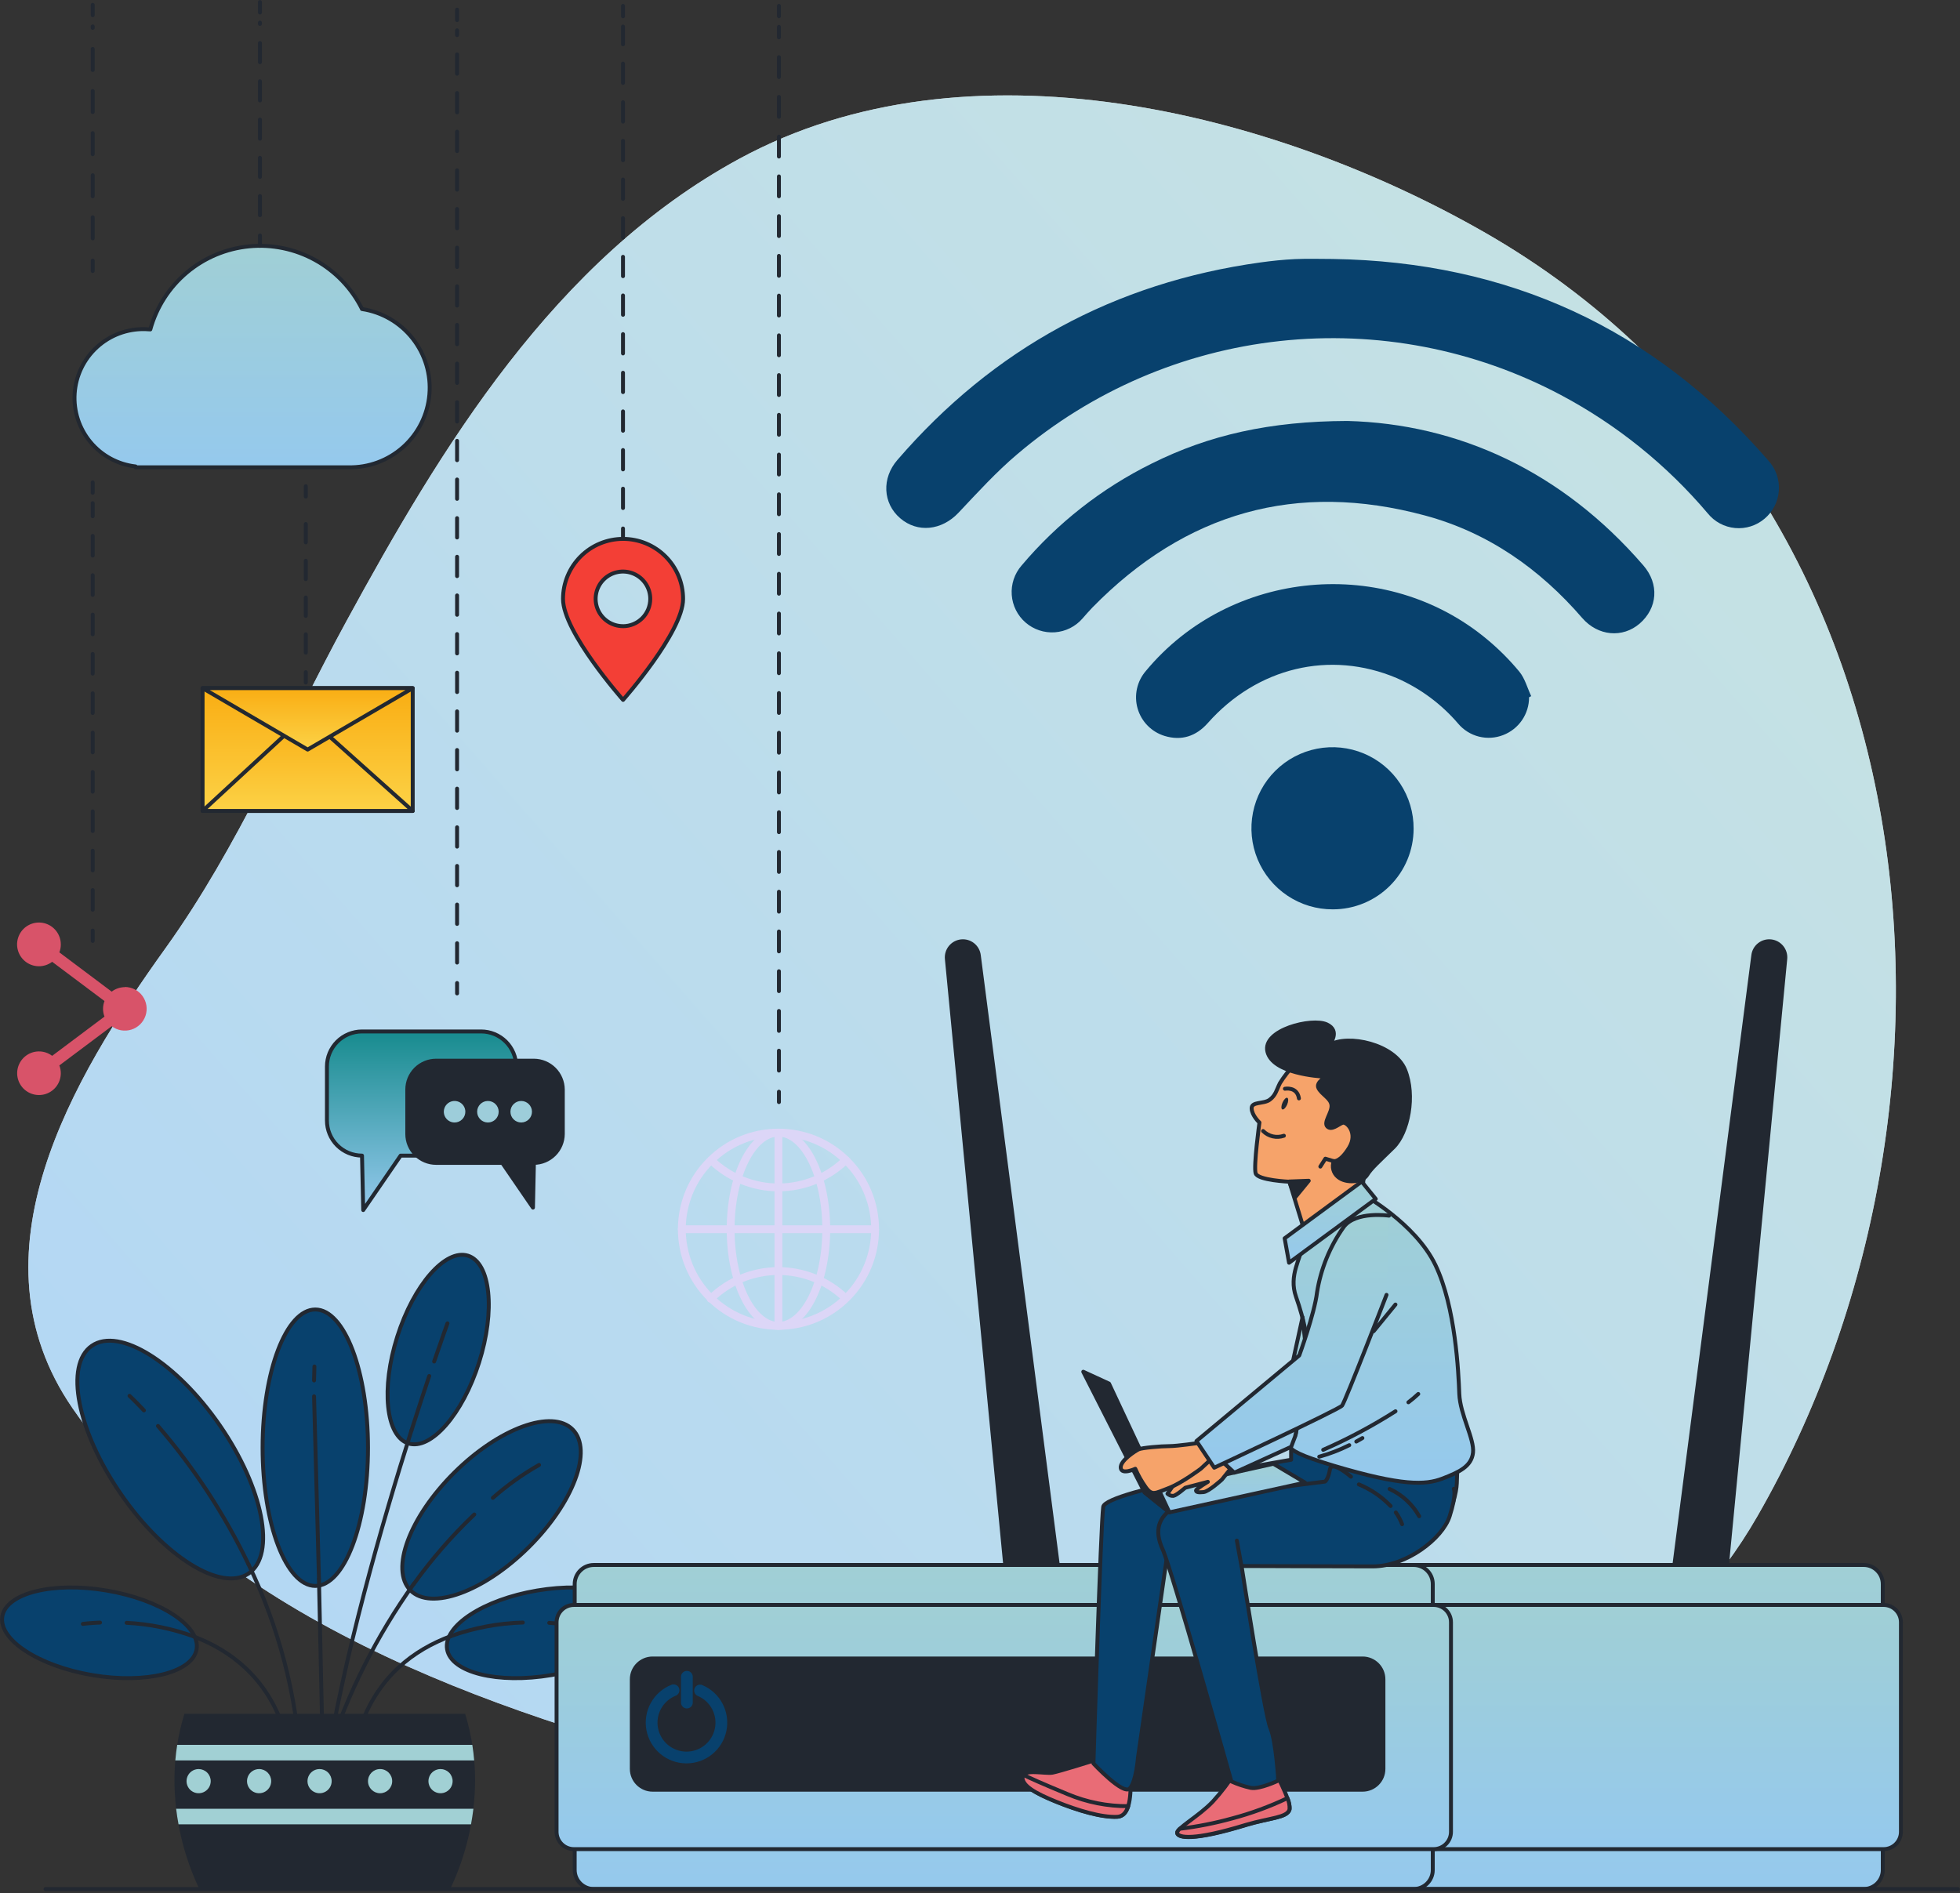 <svg width="500" height="483" viewBox="0 0 500 483" fill="none" xmlns="http://www.w3.org/2000/svg">
<rect x="0" y="0" width="500" height="483" fill="#333333" stroke="none"/>
<g clip-path="url(#clip0_33_8079)">
<path d="M407.766 429.724C424.491 418.859 438.389 404.168 448.311 386.867C508.917 281.454 495.229 125.867 378.512 59.175C324.565 28.352 246.909 8.843 188.615 40.503C141.326 66.183 112.338 114.522 88.365 158.513C73.277 186.176 60.861 215.949 42.295 241.831C18.195 275.399 -8.323 320.228 18.449 359.226C54.934 412.346 123.842 436.627 186.335 452.531C254.13 469.856 330.354 472.316 392.975 438.525C398.043 435.817 402.973 432.884 407.766 429.724Z" fill="white"/>
<path opacity="0.7" d="M407.766 429.724C424.491 418.859 438.389 404.168 448.311 386.867C508.917 281.454 495.229 125.867 378.512 59.175C324.565 28.352 246.909 8.843 188.615 40.503C141.326 66.183 112.338 114.522 88.365 158.513C73.277 186.176 60.861 215.949 42.295 241.831C18.195 275.399 -8.323 320.228 18.449 359.226C54.934 412.346 123.842 436.627 186.335 452.531C254.13 469.856 330.354 472.316 392.975 438.525C398.043 435.817 402.973 432.884 407.766 429.724Z" fill="url(#paint0_linear_33_8079)"/>
<path d="M340.034 66.077C384.566 66.766 421.804 83.678 451.099 117.501C452.04 118.525 452.763 119.728 453.226 121.039C453.689 122.349 453.881 123.74 453.792 125.127C453.703 126.514 453.334 127.869 452.707 129.109C452.08 130.35 451.209 131.451 450.145 132.345C449.112 133.225 447.913 133.889 446.619 134.298C445.325 134.707 443.963 134.852 442.612 134.726C441.261 134.599 439.949 134.203 438.753 133.562C437.557 132.92 436.503 132.044 435.651 130.988C425.195 118.635 412.482 108.387 398.191 100.791C376.223 89.12 351.256 84.32 326.526 87.012C301.797 89.704 278.447 99.765 259.505 115.89C254.119 120.438 249.327 125.729 244.47 130.871C240.229 135.335 234.069 136.046 229.626 132.218C225.184 128.39 224.908 121.997 228.916 117.374C253.451 88.923 284.334 72.117 321.564 66.957C324.48 66.554 327.417 66.247 330.364 66.109C333.577 65.961 336.811 66.077 340.034 66.077Z" fill="#08416D"/>
<path d="M343.713 107.407C371.885 108.139 398.382 120.131 419.217 144.263C423.331 149.013 422.853 155.141 418.284 159.107C413.947 162.839 407.681 162.341 403.641 157.697C392.762 145.1 379.583 135.865 363.509 131.529C330.757 122.686 302.436 130.744 278.686 154.993C277.806 155.894 276.99 156.859 276.152 157.803C274.363 159.867 271.828 161.136 269.104 161.331C266.38 161.526 263.69 160.63 261.626 158.842C259.562 157.053 258.293 154.518 258.098 151.794C257.903 149.07 258.798 146.38 260.587 144.316C269.75 133.443 281.059 124.578 293.806 118.275C308.427 110.991 323.875 107.481 343.713 107.407Z" fill="#08416D"/>
<path d="M390.069 177.906C390.075 179.99 389.449 182.026 388.273 183.747C387.098 185.467 385.428 186.791 383.485 187.544C381.509 188.322 379.34 188.463 377.28 187.945C375.221 187.428 373.375 186.279 372.002 184.66C367.708 179.63 362.328 175.642 356.267 172.997C339.303 165.829 320.695 170.282 308.109 184.49C305.13 187.862 301.408 189.081 297.103 187.777C295.462 187.277 293.971 186.376 292.767 185.153C291.562 183.931 290.683 182.427 290.208 180.778C289.732 179.13 289.677 177.388 290.046 175.713C290.415 174.037 291.197 172.48 292.321 171.183C313.866 145.206 353.5 141.495 379.424 163.189C382.388 165.657 385.118 168.393 387.578 171.364C389.009 173.103 389.624 175.509 390.61 177.619L390.069 177.906Z" fill="#08416D"/>
<path d="M339.992 232.023C335.892 232.035 331.881 230.829 328.468 228.558C325.055 226.286 322.393 223.052 320.822 219.265C319.251 215.478 318.84 211.31 319.642 207.289C320.445 203.268 322.423 199.577 325.328 196.683C328.232 193.789 331.931 191.824 335.954 191.036C339.978 190.248 344.145 190.674 347.926 192.259C351.707 193.844 354.932 196.516 357.191 199.938C359.45 203.359 360.642 207.375 360.614 211.474C360.603 216.934 358.424 222.165 354.557 226.018C350.69 229.871 345.451 232.031 339.992 232.023Z" fill="#08416D"/>
<path d="M216.021 331.07C225.649 321.442 225.649 305.834 216.021 296.207C206.394 286.58 190.786 286.58 181.159 296.207C171.532 305.834 171.532 321.442 181.159 331.07C190.786 340.697 206.394 340.697 216.021 331.07Z" stroke="#DCD6F7" stroke-width="2" stroke-linecap="round" stroke-linejoin="round"/>
<path d="M198.581 338.295C205.315 338.295 210.775 327.258 210.775 313.643C210.775 300.029 205.315 288.992 198.581 288.992C191.847 288.992 186.388 300.029 186.388 313.643C186.388 327.258 191.847 338.295 198.581 338.295Z" stroke="#DCD6F7" stroke-width="2" stroke-linecap="round" stroke-linejoin="round"/>
<path d="M181.617 296.202C186.237 300.584 192.374 303.009 198.743 302.968C205.111 302.926 211.216 300.422 215.779 295.979" stroke="#DCD6F7" stroke-width="2" stroke-linecap="round" stroke-linejoin="round"/>
<path d="M215.61 331.149C210.982 326.721 204.812 324.269 198.407 324.313C192.002 324.356 185.866 326.892 181.299 331.382" stroke="#DCD6F7" stroke-width="2" stroke-linecap="round" stroke-linejoin="round"/>
<path d="M173.929 313.644H223.233" stroke="#DCD6F7" stroke-width="2" stroke-linecap="round" stroke-linejoin="round"/>
<path d="M198.581 288.992V338.295" stroke="#DCD6F7" stroke-width="2" stroke-linecap="round" stroke-linejoin="round"/>
<path d="M198.708 281.199V278.548" stroke="#222831" stroke-linecap="round" stroke-linejoin="round"/>
<path d="M198.708 273.162V6.849" stroke="#222831" stroke-linecap="round" stroke-linejoin="round" stroke-dasharray="5.07 5.07"/>
<path d="M198.708 4.156V1.505" stroke="#222831" stroke-linecap="round" stroke-linejoin="round"/>
<path d="M158.927 137.498C154.867 137.504 150.975 139.12 148.107 141.993C145.238 144.866 143.627 148.759 143.627 152.819C143.627 161.302 158.948 178.574 158.948 178.574C158.948 178.574 174.258 161.28 174.258 152.819C174.26 150.806 173.864 148.812 173.094 146.952C172.324 145.092 171.194 143.402 169.77 141.979C168.346 140.556 166.655 139.427 164.795 138.658C162.934 137.89 160.94 137.495 158.927 137.498ZM158.927 159.764C157.548 159.766 156.2 159.359 155.053 158.595C153.905 157.83 153.011 156.742 152.482 155.469C151.954 154.195 151.815 152.794 152.083 151.442C152.352 150.089 153.015 148.847 153.99 147.872C154.965 146.897 156.207 146.234 157.56 145.965C158.912 145.697 160.313 145.836 161.587 146.364C162.86 146.893 163.948 147.787 164.713 148.934C165.477 150.082 165.884 151.43 165.882 152.809C165.882 154.654 165.15 156.425 163.846 157.731C162.541 159.037 160.772 159.772 158.927 159.775V159.764Z" fill="#F33F36" stroke="#222831" stroke-linecap="round" stroke-linejoin="round"/>
<path d="M158.927 137.498V134.847" stroke="#222831" stroke-linecap="round" stroke-linejoin="round"/>
<path d="M158.927 129.62V6.775" stroke="#222831" stroke-linecap="round" stroke-linejoin="round" stroke-dasharray="4.93 4.93"/>
<path d="M158.927 4.156V1.505" stroke="#222831" stroke-linecap="round" stroke-linejoin="round"/>
<path d="M122.707 263.174H92.351C89.978 263.174 87.702 264.117 86.023 265.795C84.345 267.474 83.402 269.75 83.402 272.123V285.907C83.402 288.28 84.345 290.556 86.023 292.235C87.702 293.913 89.978 294.856 92.351 294.856L92.659 308.745L102.201 294.856H122.728C125.102 294.856 127.378 293.913 129.056 292.235C130.734 290.556 131.677 288.28 131.677 285.907V272.123C131.677 270.946 131.445 269.781 130.994 268.694C130.543 267.607 129.882 266.619 129.049 265.788C128.215 264.957 127.226 264.298 126.138 263.849C125.05 263.401 123.884 263.172 122.707 263.174Z" fill="url(#paint1_linear_33_8079)" stroke="#222831" stroke-linecap="round" stroke-linejoin="round"/>
<path d="M111.256 270.628H136.205C138.153 270.642 140.018 271.421 141.396 272.798C142.775 274.174 143.557 276.038 143.574 277.986V289.353C143.557 291.301 142.775 293.164 141.396 294.541C140.018 295.918 138.153 296.697 136.205 296.711L135.961 308.12L128.136 296.711H111.256C109.305 296.711 107.433 295.936 106.053 294.556C104.673 293.176 103.898 291.304 103.898 289.353V277.986C103.898 276.035 104.673 274.163 106.053 272.783C107.433 271.403 109.305 270.628 111.256 270.628Z" fill="#222831" stroke="#222831" stroke-linecap="round" stroke-linejoin="round"/>
<path d="M118.71 283.659C118.71 283.115 118.548 282.584 118.246 282.132C117.944 281.68 117.515 281.328 117.012 281.121C116.51 280.913 115.957 280.859 115.424 280.966C114.891 281.073 114.402 281.336 114.018 281.721C113.634 282.106 113.374 282.596 113.269 283.129C113.164 283.663 113.22 284.215 113.43 284.717C113.639 285.219 113.993 285.647 114.446 285.947C114.899 286.248 115.431 286.407 115.974 286.405C116.701 286.402 117.397 286.111 117.909 285.597C118.422 285.082 118.71 284.385 118.71 283.659Z" fill="#9DCDDA"/>
<path d="M124.467 286.405C125.984 286.405 127.213 285.175 127.213 283.659C127.213 282.142 125.984 280.913 124.467 280.913C122.95 280.913 121.721 282.142 121.721 283.659C121.721 285.175 122.95 286.405 124.467 286.405Z" fill="#9DCDDA"/>
<path d="M132.96 286.405C134.477 286.405 135.706 285.175 135.706 283.659C135.706 282.142 134.477 280.913 132.96 280.913C131.443 280.913 130.214 282.142 130.214 283.659C130.214 285.175 131.443 286.405 132.96 286.405Z" fill="#9DCDDA"/>
<path d="M116.6 253.472V250.822" stroke="#222831" stroke-linecap="round" stroke-linejoin="round"/>
<path d="M116.6 245.595V7.729" stroke="#222831" stroke-linecap="round" stroke-linejoin="round" stroke-dasharray="4.93 4.93"/>
<path d="M116.6 5.111V2.46" stroke="#222831" stroke-linecap="round" stroke-linejoin="round"/>
<path d="M105.287 175.583H51.678V206.915H105.287V175.583Z" fill="url(#paint2_linear_33_8079)" stroke="#222831" stroke-linecap="round" stroke-linejoin="round"/>
<path d="M51.678 206.915L78.058 182.55L105.287 206.915H51.678Z" fill="url(#paint3_linear_33_8079)" stroke="#222831" stroke-linecap="round" stroke-linejoin="round"/>
<path d="M51.678 175.583L78.483 191.255L105.287 175.583H51.678Z" fill="url(#paint4_linear_33_8079)" stroke="#222831" stroke-linecap="round" stroke-linejoin="round"/>
<path d="M78.005 174.152V171.501" stroke="#222831" stroke-linecap="round" stroke-linejoin="round"/>
<path d="M78.005 166.529V129.196" stroke="#222831" stroke-linecap="round" stroke-linejoin="round" stroke-dasharray="4.69 4.69"/>
<path d="M78.005 126.704V124.054" stroke="#222831" stroke-linecap="round" stroke-linejoin="round"/>
<path d="M92.34 78.811C89.719 73.551 85.562 69.209 80.421 66.361C75.279 63.513 69.394 62.292 63.544 62.859C57.694 63.427 52.153 65.756 47.655 69.54C43.157 73.323 39.912 78.383 38.35 84.049C37.884 84.049 37.417 83.975 36.951 83.975C32.43 83.881 28.047 85.532 24.713 88.586C21.378 91.64 19.349 95.861 19.046 100.373C18.743 104.884 20.189 109.339 23.086 112.811C25.982 116.283 30.105 118.506 34.597 119.017V119.229H88.831C93.993 119.351 99.007 117.501 102.853 114.057C106.7 110.613 109.09 105.833 109.537 100.689C109.984 95.545 108.455 90.424 105.26 86.368C102.065 82.312 97.446 79.625 92.34 78.854V78.811Z" fill="url(#paint5_linear_33_8079)" stroke="#222831" stroke-linecap="round" stroke-linejoin="round"/>
<path d="M66.31 62.727V60.076" stroke="#222831" stroke-linecap="round" stroke-linejoin="round"/>
<path d="M66.31 54.902V5.768" stroke="#222831" stroke-linecap="round" stroke-linejoin="round" stroke-dasharray="4.88 4.88"/>
<path d="M66.31 3.181V0.53" stroke="#222831" stroke-linecap="round" stroke-linejoin="round"/>
<path d="M31.851 251.871C30.636 251.876 29.455 252.278 28.49 253.016L15.141 242.997C15.389 242.365 15.515 241.692 15.512 241.014C15.524 239.754 15.109 238.527 14.335 237.533C13.56 236.539 12.472 235.837 11.247 235.54C10.023 235.244 8.734 235.371 7.591 235.9C6.447 236.43 5.517 237.331 4.952 238.457C4.386 239.583 4.218 240.867 4.476 242.101C4.733 243.334 5.401 244.444 6.37 245.249C7.338 246.055 8.551 246.509 9.811 246.537C11.071 246.565 12.303 246.165 13.306 245.404L26.655 255.413C26.413 256.05 26.288 256.725 26.284 257.406C26.287 258.084 26.413 258.756 26.655 259.389L13.306 269.398C12.306 268.64 11.079 268.243 9.825 268.27C8.57 268.297 7.362 268.747 6.395 269.548C5.429 270.348 4.761 271.452 4.5 272.679C4.24 273.907 4.401 275.186 4.959 276.31C5.517 277.434 6.439 278.337 7.574 278.871C8.709 279.406 9.992 279.541 11.214 279.255C12.436 278.969 13.525 278.279 14.305 277.296C15.085 276.313 15.511 275.095 15.512 273.841C15.514 273.159 15.388 272.483 15.141 271.847L28.49 261.838C29.194 262.37 30.015 262.726 30.884 262.879C31.753 263.031 32.646 262.974 33.489 262.713C34.332 262.452 35.101 261.995 35.733 261.378C36.364 260.762 36.84 260.004 37.121 259.167C37.402 258.331 37.48 257.44 37.348 256.567C37.217 255.694 36.88 254.865 36.365 254.149C35.851 253.432 35.173 252.848 34.388 252.444C33.603 252.041 32.733 251.83 31.851 251.829V251.871Z" fill="#D85369"/>
<path d="M23.644 69.152V66.501" stroke="#222831" stroke-linecap="round" stroke-linejoin="round"/>
<path d="M23.644 60.818V6.744" stroke="#222831" stroke-linecap="round" stroke-linejoin="round" stroke-dasharray="5.37 5.37"/>
<path d="M23.644 3.891V1.241" stroke="#222831" stroke-linecap="round" stroke-linejoin="round"/>
<path d="M23.644 240.081V237.431" stroke="#222831" stroke-linecap="round" stroke-linejoin="round"/>
<path d="M23.644 232.119V128.391" stroke="#222831" stroke-linecap="round" stroke-linejoin="round" stroke-dasharray="5.02 5.02"/>
<path d="M23.644 125.729V123.079" stroke="#222831" stroke-linecap="round" stroke-linejoin="round"/>
<path d="M80.433 404.649C87.859 404.649 93.878 388.86 93.878 369.383C93.878 349.907 87.859 334.118 80.433 334.118C73.008 334.118 66.989 349.907 66.989 369.383C66.989 388.86 73.008 404.649 80.433 404.649Z" fill="#08416D" stroke="#222831" stroke-miterlimit="10"/>
<path d="M122.206 347.655C126.41 334.428 125.148 322.222 119.389 320.392C113.629 318.562 105.553 327.8 101.35 341.027C97.147 354.253 98.408 366.459 104.167 368.289C109.927 370.119 118.003 360.881 122.206 347.655Z" fill="#08416D" stroke="#222831" stroke-miterlimit="10"/>
<path d="M23.549 427.402C9.861 425.08 -0.413 418.369 0.594 412.42C1.601 406.472 13.519 403.514 27.196 405.825C40.874 408.137 51.159 414.859 50.152 420.807C49.144 426.755 37.227 429.714 23.549 427.402Z" fill="#08416D" stroke="#222831" stroke-miterlimit="10"/>
<path d="M134.858 394.799C123.428 406.133 109.92 411.053 104.693 405.773C99.466 400.492 104.491 387.037 115.921 375.703C127.351 364.368 140.859 359.449 146.086 364.729C151.314 370.009 146.288 383.464 134.858 394.799Z" fill="#08416D" stroke="#222831" stroke-miterlimit="10"/>
<path d="M56.089 363.7C67.148 379.742 70.467 396.643 63.448 401.457C56.428 406.271 41.839 397.184 30.78 381.121C19.721 365.057 16.392 348.252 23.422 343.385C30.451 338.518 45.02 347.669 56.089 363.7Z" fill="#08416D" stroke="#222831" stroke-miterlimit="10"/>
<path d="M81.367 402.888L82.416 451.375" stroke="#222831" stroke-miterlimit="10" stroke-linecap="round"/>
<path d="M80.115 356.268L81.367 402.888" stroke="#222831" stroke-miterlimit="10" stroke-linecap="round"/>
<path d="M80.211 348.665L80.115 352.228" stroke="#222831" stroke-miterlimit="10" stroke-linecap="round"/>
<path d="M63.395 399.146C71.109 415.078 75.623 432.369 76.68 450.039" stroke="#222831" stroke-miterlimit="10" stroke-linecap="round"/>
<path d="M40.301 363.838C49.527 374.534 57.292 386.407 63.395 399.145" stroke="#222831" stroke-miterlimit="10" stroke-linecap="round"/>
<path d="M33.039 356.151C33.039 356.151 34.428 357.434 36.718 359.862" stroke="#222831" stroke-miterlimit="10" stroke-linecap="round"/>
<path d="M105.53 404.15C96.1 417.37 88.748 431.955 83.731 447.4" stroke="#222831" stroke-miterlimit="10" stroke-linecap="round"/>
<path d="M120.99 386.422C115.297 391.854 110.122 397.803 105.531 404.193" stroke="#222831" stroke-miterlimit="10" stroke-linecap="round"/>
<path d="M137.509 373.784C133.305 376.172 129.358 378.986 125.729 382.181" stroke="#222831" stroke-miterlimit="10" stroke-linecap="round"/>
<path d="M104.958 364.994C97.536 388.437 87.516 423.066 82.851 453.135" stroke="#222831" stroke-miterlimit="10" stroke-linecap="round"/>
<path d="M109.496 351.093C108.171 355.048 106.633 359.735 104.958 364.994" stroke="#222831" stroke-miterlimit="10" stroke-linecap="round"/>
<path d="M114.151 337.649C114.151 337.649 112.846 341.243 110.747 347.393" stroke="#222831" stroke-miterlimit="10" stroke-linecap="round"/>
<path d="M49.462 417.563C58.772 421.094 67.848 427.901 72.269 440.794" stroke="#222831" stroke-miterlimit="10" stroke-linecap="round"/>
<path d="M32.296 414.064C38.168 414.365 43.962 415.545 49.484 417.563" stroke="#222831" stroke-miterlimit="10" stroke-linecap="round"/>
<path d="M21.132 414.34C21.132 414.34 22.786 414.107 25.521 414" stroke="#222831" stroke-miterlimit="10" stroke-linecap="round"/>
<path d="M140.658 427.402C154.346 425.08 164.62 418.369 163.613 412.42C162.606 406.472 150.688 403.514 137 405.825C123.312 408.137 113.048 414.859 114.055 420.807C115.063 426.755 126.97 429.714 140.658 427.402Z" fill="#08416D" stroke="#222831" stroke-miterlimit="10"/>
<path d="M114.999 417.457C105.584 420.945 96.359 427.763 91.895 440.783" stroke="#222831" stroke-miterlimit="10" stroke-linecap="round"/>
<path d="M133.374 413.99C127.104 414.168 120.902 415.338 114.999 417.457" stroke="#222831" stroke-miterlimit="10" stroke-linecap="round"/>
<path d="M143.065 414.339C143.065 414.339 142.004 414.191 140.106 414.074" stroke="#222831" stroke-miterlimit="10" stroke-linecap="round"/>
<path d="M114.84 481.996C118.98 473.325 121.152 463.847 121.202 454.238C121.208 448.488 120.35 442.769 118.657 437.273H47.045C45.347 442.768 44.489 448.487 44.5 454.238C44.554 463.846 46.727 473.324 50.862 481.996H114.84Z" fill="#222831"/>
<path d="M45.2 445.205C44.999 446.509 44.84 447.823 44.723 449.17H120.968C120.852 447.823 120.693 446.509 120.491 445.205H45.2Z" fill="#A1D0D4"/>
<path d="M120.163 465.477C120.396 464.162 120.608 462.837 120.767 461.512H44.935C45.094 462.837 45.296 464.162 45.54 465.477H120.163Z" fill="#A1D0D4"/>
<path d="M53.757 454.461C53.757 455.071 53.576 455.668 53.237 456.175C52.898 456.682 52.416 457.078 51.852 457.311C51.288 457.545 50.668 457.606 50.069 457.487C49.471 457.368 48.921 457.074 48.489 456.643C48.058 456.211 47.764 455.661 47.645 455.063C47.526 454.464 47.587 453.844 47.821 453.28C48.054 452.716 48.45 452.235 48.957 451.895C49.464 451.556 50.061 451.375 50.671 451.375C51.489 451.378 52.272 451.704 52.85 452.282C53.428 452.86 53.754 453.643 53.757 454.461Z" fill="#A1D0D4"/>
<path d="M69.184 454.461C69.184 455.071 69.003 455.668 68.664 456.175C68.325 456.682 67.843 457.078 67.279 457.311C66.715 457.545 66.095 457.606 65.496 457.487C64.898 457.368 64.348 457.074 63.917 456.643C63.485 456.211 63.191 455.661 63.072 455.063C62.953 454.464 63.014 453.844 63.248 453.28C63.481 452.716 63.877 452.235 64.384 451.895C64.892 451.556 65.488 451.375 66.098 451.375C66.917 451.375 67.701 451.701 68.28 452.279C68.859 452.858 69.184 453.643 69.184 454.461Z" fill="#A1D0D4"/>
<path d="M84.611 454.461C84.611 455.071 84.43 455.668 84.091 456.175C83.752 456.682 83.27 457.078 82.706 457.311C82.143 457.545 81.522 457.606 80.924 457.487C80.325 457.368 79.775 457.074 79.344 456.643C78.912 456.211 78.618 455.661 78.499 455.063C78.38 454.464 78.442 453.844 78.675 453.28C78.909 452.716 79.304 452.235 79.811 451.895C80.319 451.556 80.915 451.375 81.526 451.375C82.344 451.375 83.129 451.701 83.707 452.279C84.286 452.858 84.611 453.643 84.611 454.461Z" fill="#A1D0D4"/>
<path d="M96.963 457.546C98.667 457.546 100.049 456.165 100.049 454.461C100.049 452.757 98.667 451.375 96.963 451.375C95.259 451.375 93.878 452.757 93.878 454.461C93.878 456.165 95.259 457.546 96.963 457.546Z" fill="#A1D0D4"/>
<path d="M115.466 454.461C115.466 455.071 115.285 455.668 114.946 456.175C114.607 456.682 114.125 457.078 113.561 457.311C112.997 457.545 112.377 457.606 111.778 457.487C111.18 457.368 110.63 457.074 110.198 456.643C109.767 456.211 109.473 455.661 109.354 455.063C109.235 454.464 109.296 453.844 109.53 453.28C109.763 452.716 110.159 452.235 110.666 451.895C111.173 451.556 111.77 451.375 112.38 451.375C113.198 451.375 113.983 451.701 114.562 452.279C115.14 452.858 115.466 453.643 115.466 454.461Z" fill="#A1D0D4"/>
<path d="M451.799 240.187C450.729 240.064 449.653 240.368 448.806 241.033C447.958 241.698 447.407 242.67 447.272 243.739L426.723 402.506L440.104 404.012L455.425 244.661C455.527 243.589 455.204 242.52 454.526 241.684C453.848 240.847 452.869 240.31 451.799 240.187Z" fill="#222831" stroke="#222831" stroke-linecap="round" stroke-linejoin="round"/>
<path d="M245.17 240.187C246.241 240.064 247.316 240.368 248.164 241.033C249.011 241.698 249.562 242.67 249.698 243.739L270.267 402.506L256.887 404.012L241.544 244.661C241.443 243.589 241.766 242.52 242.444 241.684C243.122 240.847 244.101 240.31 245.17 240.187Z" fill="#222831" stroke="#222831" stroke-linecap="round" stroke-linejoin="round"/>
<path d="M475.433 399.304H266.27C263.582 399.304 261.403 401.483 261.403 404.171V477.119C261.403 479.807 263.582 481.985 266.27 481.985H475.433C478.121 481.985 480.3 479.807 480.3 477.119V404.171C480.3 401.483 478.121 399.304 475.433 399.304Z" fill="url(#paint6_linear_33_8079)" stroke="#222831" stroke-linecap="round" stroke-linejoin="round"/>
<path d="M480.512 409.504H261.191C258.75 409.504 256.77 411.484 256.77 413.926V467.386C256.77 469.827 258.75 471.807 261.191 471.807H480.512C482.954 471.807 484.933 469.827 484.933 467.386V413.926C484.933 411.484 482.954 409.504 480.512 409.504Z" fill="url(#paint7_linear_33_8079)" stroke="#222831" stroke-linecap="round" stroke-linejoin="round"/>
<path d="M360.636 399.304H151.473C148.785 399.304 146.606 401.483 146.606 404.171V477.119C146.606 479.807 148.785 481.985 151.473 481.985H360.636C363.324 481.985 365.502 479.807 365.502 477.119V404.171C365.502 401.483 363.324 399.304 360.636 399.304Z" fill="url(#paint8_linear_33_8079)" stroke="#222831" stroke-linecap="round" stroke-linejoin="round"/>
<path d="M365.725 409.504H146.405C143.963 409.504 141.983 411.484 141.983 413.926V467.386C141.983 469.827 143.963 471.807 146.405 471.807H365.725C368.167 471.807 370.147 469.827 370.147 467.386V413.926C370.147 411.484 368.167 409.504 365.725 409.504Z" fill="url(#paint9_linear_33_8079)" stroke="#222831" stroke-linecap="round" stroke-linejoin="round"/>
<path d="M347.605 423.161H166.486C163.553 423.161 161.174 425.539 161.174 428.473V451.333C161.174 454.266 163.553 456.645 166.486 456.645H347.605C350.539 456.645 352.917 454.266 352.917 451.333V428.473C352.917 425.539 350.539 423.161 347.605 423.161Z" fill="#222831" stroke="#222831" stroke-linecap="round" stroke-linejoin="round"/>
<path d="M171.82 431.272C169.907 432.037 168.319 433.443 167.327 435.249C166.336 437.054 166.001 439.148 166.382 441.173C166.762 443.198 167.833 445.028 169.412 446.35C170.991 447.673 172.981 448.407 175.041 448.427C177.101 448.446 179.104 447.75 180.708 446.457C182.312 445.164 183.417 443.354 183.835 441.337C184.253 439.32 183.959 437.22 183.001 435.396C182.043 433.572 180.482 432.137 178.584 431.336" stroke="#08416D" stroke-width="3" stroke-miterlimit="10" stroke-linecap="round"/>
<path d="M175.223 427.826V434.411" stroke="#08416D" stroke-width="3" stroke-miterlimit="10" stroke-linecap="round"/>
<path d="M278.993 449.223C278.993 449.223 270.331 451.948 268.497 452.297C266.662 452.647 261.075 451.237 260.852 453.358C260.629 455.478 264.096 457.525 269.536 459.719C274.975 461.914 280.944 463.706 284.995 463.526C289.045 463.346 288.271 455.362 288.494 453.983C288.716 452.605 278.993 449.223 278.993 449.223Z" fill="#E96C76" stroke="#222831" stroke-linecap="round" stroke-linejoin="round"/>
<path d="M272.377 457.79C265.602 454.991 262.442 453.549 261.064 452.859C260.938 453.013 260.864 453.202 260.852 453.4C260.682 455.616 264.096 457.567 269.536 459.762C274.975 461.957 280.944 463.749 284.995 463.568C286.511 463.494 287.349 462.338 287.815 460.843C282.515 460.882 277.263 459.844 272.377 457.79Z" fill="#E96C76" stroke="#222831" stroke-linecap="round" stroke-linejoin="round"/>
<path d="M331.637 367.92L329.368 369.16V372.458C329.368 372.458 282.047 380.346 281.432 384.471C280.817 388.595 278.94 449.954 278.94 449.954C278.94 449.954 286.575 458.172 288.218 456.316C289.861 454.461 290.286 448.512 290.286 448.512L298.132 394.162C298.132 394.162 351.432 399.06 359.48 396.579C367.527 394.098 371.44 383.389 371.641 378.438C371.843 373.486 371.853 371.217 371.853 371.217L335.539 366.276L331.637 367.92Z" fill="#08416D" stroke="#222831" stroke-linecap="round" stroke-linejoin="round"/>
<path d="M315.552 451.439L315.213 452.001C313.501 454.734 311.546 457.307 309.371 459.688C305.861 463.399 300.093 466.495 300.295 467.725C300.496 468.955 304.419 469.792 317.821 465.668C323.854 463.812 328.339 463.812 328.954 461.745C329.569 459.677 324.628 450.824 324.628 450.824L315.552 451.439Z" fill="#E96C76" stroke="#222831" stroke-linecap="round" stroke-linejoin="round"/>
<path d="M328.954 461.703C329.032 460.705 328.849 459.704 328.424 458.797C323.893 460.952 319.172 462.684 314.322 463.972C309.938 465.186 305.469 466.068 300.952 466.612C300.507 467.046 300.252 467.417 300.295 467.672C300.496 468.913 304.419 469.74 317.821 465.615C323.875 463.823 328.339 463.823 328.954 461.703Z" fill="#E96C76" stroke="#222831" stroke-linecap="round" stroke-linejoin="round"/>
<path d="M344.636 376.784C344.636 376.784 339.684 372.458 339.271 374.929C338.857 377.399 338.03 378.025 338.03 378.025C338.03 378.025 303.391 382.181 299.489 384.62C295.587 387.058 294.336 390.398 296.605 395.35C298.874 400.301 314.131 454.535 314.131 454.535C315.72 455.253 317.38 455.804 319.083 456.179C321.352 456.592 326.091 454.323 326.091 454.323C326.091 454.323 325.519 444.218 324.077 440.921C322.635 437.623 316.729 399.57 316.729 399.57C316.729 399.57 341.762 399.665 350.223 399.665C358.685 399.665 367.952 392.657 369.807 386.878C371.663 381.1 370.867 379.87 370.867 379.87" fill="#08416D"/>
<path d="M344.636 376.784C344.636 376.784 339.684 372.458 339.271 374.929C338.857 377.399 338.03 378.025 338.03 378.025C338.03 378.025 303.391 382.181 299.489 384.62C295.587 387.058 294.336 390.398 296.605 395.35C298.874 400.301 314.131 454.535 314.131 454.535C315.72 455.253 317.38 455.804 319.083 456.179C321.352 456.592 326.091 454.323 326.091 454.323C326.091 454.323 325.519 444.218 324.077 440.921C322.635 437.623 316.729 399.57 316.729 399.57C316.729 399.57 341.762 399.665 350.223 399.665C358.685 399.665 367.952 392.657 369.807 386.878C371.663 381.1 370.867 379.87 370.867 379.87" stroke="#222831" stroke-linecap="round" stroke-linejoin="round"/>
<path d="M316.708 399.58L315.52 393.091" stroke="#222831" stroke-linecap="round" stroke-linejoin="round"/>
<path d="M356.076 385.902C356.74 386.828 357.279 387.836 357.677 388.903" stroke="#222831" stroke-linecap="round" stroke-linejoin="round"/>
<path d="M346.65 378.746C349.702 380.005 352.46 381.882 354.751 384.259" stroke="#222831" stroke-linecap="round" stroke-linejoin="round"/>
<path d="M354.486 379.912C357.675 381.373 360.318 383.808 362.035 386.867" stroke="#222831" stroke-linecap="round" stroke-linejoin="round"/>
<path d="M332.146 317.312C332.146 317.312 332.146 317.609 332.093 318.118C331.912 321.034 328.679 325.371 330.608 330.842C334.987 343.183 334.097 352.249 333.704 349.609C334.319 353.733 330.608 362.597 330.608 365.513C330.608 368.429 322.974 368.832 340.299 373.995C357.624 379.159 363.626 378.926 367.93 377.272C372.235 375.618 375.352 374.176 375.766 370.677C376.18 367.178 372.469 360.986 372.267 355.621C372.066 350.256 371.323 333.471 366.17 322.752C361.017 312.032 347.403 304.6 347.403 304.6L332.146 317.312Z" fill="url(#paint10_linear_33_8079)" stroke="#222831" stroke-linecap="round" stroke-linejoin="round"/>
<path d="M359.289 357.794C360.19 357.105 361.028 356.405 361.802 355.674" stroke="#222831" stroke-linecap="round" stroke-linejoin="round"/>
<path d="M337.553 369.924C343.94 367.117 350.104 363.828 355.992 360.084" stroke="#222831" stroke-linecap="round" stroke-linejoin="round"/>
<path d="M344.201 368.736C341.751 369.962 339.187 370.946 336.546 371.673" stroke="#222831" stroke-linecap="round" stroke-linejoin="round"/>
<path d="M347.552 366.923C347.552 366.923 346.969 367.284 345.993 367.814" stroke="#222831" stroke-linecap="round" stroke-linejoin="round"/>
<path d="M350.415 339.664L355.981 332.856" stroke="#222831" stroke-linecap="round" stroke-linejoin="round"/>
<path d="M330.237 271.582C328.842 273.039 327.598 274.634 326.526 276.343C325.625 278.124 325.466 279.418 323.928 280.584C322.391 281.75 319.21 280.998 319.295 282.832C319.38 284.666 321.288 286.416 321.288 286.416C321.288 286.416 319.74 297.612 320.323 299.394C320.907 301.175 328.922 301.514 328.922 301.514L333.004 314.81L347.414 305.045L347.795 301.175C348.156 299.606 350.743 294.75 352.885 291.102C355.027 287.455 354.072 277.849 348.898 273.714C343.724 269.578 336.874 270.003 334.764 269.854C332.655 269.706 330.237 271.582 330.237 271.582Z" fill="#F6A36A" stroke="#222831" stroke-linecap="round" stroke-linejoin="round"/>
<path d="M322.221 288.579C322.902 289.259 323.76 289.733 324.698 289.947C325.636 290.16 326.615 290.105 327.523 289.787" stroke="#222831" stroke-linecap="round" stroke-linejoin="round"/>
<path d="M328.35 281.846C328 282.662 327.449 283.203 327.12 283.065C326.791 282.927 326.812 282.143 327.173 281.326C327.533 280.51 328.074 279.969 328.392 280.107C328.71 280.245 328.7 281.029 328.35 281.846Z" fill="#222831"/>
<path d="M327.788 277.796C327.788 277.796 330.894 277.181 331.361 280.256" stroke="#222831" stroke-linecap="round" stroke-linejoin="round"/>
<path d="M328.869 301.461L333.863 301.271L330.449 305.448L328.869 301.461Z" fill="#222831" stroke="#222831" stroke-linecap="round" stroke-linejoin="round"/>
<path d="M340.267 296.287L338.104 295.64L336.822 297.655" stroke="#222831" stroke-linecap="round" stroke-linejoin="round"/>
<path d="M339.059 266.662C339.059 266.662 342.176 263.079 338.433 261.361C334.69 259.643 321.956 262.75 323.324 268.338C324.692 273.925 336.578 274.636 337.712 274.699C338.847 274.763 335.443 275.993 336.376 277.689C337.309 279.386 339.557 280.234 339.674 282.068C339.79 283.903 337.553 286.363 338.613 287.434C339.674 288.504 341.37 286.903 342.452 286.49C343.533 286.076 346.491 289.056 344.159 292.852C341.826 296.647 340.257 296.255 340.257 296.255C339.983 296.954 339.937 297.722 340.128 298.448C340.319 299.174 340.735 299.821 341.317 300.295C343.438 302.087 347.679 301.557 348.739 299.818C349.799 298.079 351.634 296.51 355.451 292.756C359.268 289.003 361.081 279.524 358.441 272.982C355.801 266.44 343.83 263.778 339.059 266.662Z" fill="#222831" stroke="#222831" stroke-linecap="round" stroke-linejoin="round"/>
<path d="M347.371 301.482L327.714 315.955L328.838 322.19L350.955 305.904L347.371 301.482Z" fill="url(#paint11_linear_33_8079)" stroke="#222831" stroke-linecap="round" stroke-linejoin="round"/>
<path d="M298.312 385.87L332.92 378.289L324.84 373.486L292.003 380.813L298.312 385.87Z" fill="url(#paint12_linear_33_8079)" stroke="#222831" stroke-linecap="round" stroke-linejoin="round"/>
<path d="M282.906 353.023L298.312 385.871L292.003 380.813L276.343 350.001L282.906 353.023Z" fill="#222831" stroke="#222831" stroke-linecap="round" stroke-linejoin="round"/>
<path d="M310.739 371.907L302.765 373.964L297.824 381.121C298.023 381.313 298.259 381.461 298.518 381.556C298.778 381.651 299.054 381.691 299.33 381.672C300.157 381.534 302.352 379.604 302.352 379.604L308.13 378.088C308.13 378.088 305.108 379.88 305.108 380.294C305.108 380.707 305.66 380.845 307.028 380.707C308.395 380.569 311.703 377.526 311.703 377.526L313.909 374.77L310.739 371.907Z" fill="#F6A36A" stroke="#222831" stroke-linecap="round" stroke-linejoin="round"/>
<path d="M332.284 336.101L328.212 354.719L310.749 371.907L314.874 375.755L329.378 369.16L330.375 366.541L333.885 350.945L332.284 336.101Z" fill="url(#paint13_linear_33_8079)" stroke="#222831" stroke-linecap="round" stroke-linejoin="round"/>
<path d="M305.903 368.153C305.903 368.153 300.337 368.98 298.28 368.98C296.223 368.98 291.272 369.393 290.445 369.807C289.617 370.22 285.694 372.691 285.906 374.546C286.119 376.402 289.617 374.758 289.617 374.758C290.345 376.427 291.244 378.015 292.3 379.498C293.943 381.767 294.77 380.94 298.068 379.71C301.365 378.48 306.317 374.758 306.317 374.758L309.212 372.076L305.903 368.153Z" fill="#F6A36A" stroke="#222831" stroke-linecap="round" stroke-linejoin="round"/>
<path d="M354.327 310.176C354.327 310.176 345.845 308.936 342.78 313.06C339.26 318.035 336.931 323.752 335.973 329.771C335.348 335.125 331.435 345.855 331.435 345.855L305.214 367.686L309.752 374.483C309.752 374.483 341.561 359.639 342.367 358.642C343.173 357.646 353.701 330.386 353.701 330.386" fill="url(#paint14_linear_33_8079)"/>
<path d="M354.327 310.176C354.327 310.176 345.845 308.936 342.78 313.06C339.26 318.035 336.931 323.752 335.973 329.771C335.348 335.125 331.435 345.855 331.435 345.855L305.214 367.686L309.752 374.483C309.752 374.483 341.561 359.639 342.367 358.642C343.173 357.646 353.701 330.386 353.701 330.386" stroke="#222831" stroke-linecap="round" stroke-linejoin="round"/>
<path d="M11.621 481.996H499.47" stroke="#222831" stroke-linecap="round" stroke-linejoin="round"/>
</g>
<defs>
<linearGradient id="paint0_linear_33_8079" x1="384.5" y1="66" x2="40.5" y2="367.5" gradientUnits="userSpaceOnUse">
<stop stop-color="#ACD5D9"/>
<stop offset="1" stop-color="#95C8EF"/>
</linearGradient>
<linearGradient id="paint1_linear_33_8079" x1="107.54" y1="263.174" x2="107.54" y2="308.745" gradientUnits="userSpaceOnUse">
<stop stop-color="#178B8E"/>
<stop offset="1" stop-color="#95C9ED"/>
</linearGradient>
<linearGradient id="paint2_linear_33_8079" x1="78.483" y1="175.583" x2="78.483" y2="206.915" gradientUnits="userSpaceOnUse">
<stop stop-color="#F9AD13"/>
<stop offset="1" stop-color="#FCD246"/>
</linearGradient>
<linearGradient id="paint3_linear_33_8079" x1="78.483" y1="182.55" x2="78.483" y2="206.915" gradientUnits="userSpaceOnUse">
<stop stop-color="#F9AD13"/>
<stop offset="1" stop-color="#FCD246"/>
</linearGradient>
<linearGradient id="paint4_linear_33_8079" x1="78.483" y1="175.583" x2="78.483" y2="191.255" gradientUnits="userSpaceOnUse">
<stop stop-color="#F9AD13"/>
<stop offset="1" stop-color="#FCD246"/>
</linearGradient>
<linearGradient id="paint5_linear_33_8079" x1="64.31" y1="62.724" x2="64.31" y2="119.235" gradientUnits="userSpaceOnUse">
<stop stop-color="#A0CFD5"/>
<stop offset="1" stop-color="#95C9ED"/>
</linearGradient>
<linearGradient id="paint6_linear_33_8079" x1="370.852" y1="399.304" x2="370.852" y2="481.985" gradientUnits="userSpaceOnUse">
<stop stop-color="#A0CFD5"/>
<stop offset="1" stop-color="#95C9ED"/>
</linearGradient>
<linearGradient id="paint7_linear_33_8079" x1="370.852" y1="409.504" x2="370.852" y2="471.807" gradientUnits="userSpaceOnUse">
<stop stop-color="#A0CFD5"/>
<stop offset="1" stop-color="#95C9ED"/>
</linearGradient>
<linearGradient id="paint8_linear_33_8079" x1="256.054" y1="399.304" x2="256.054" y2="481.985" gradientUnits="userSpaceOnUse">
<stop stop-color="#A0CFD5"/>
<stop offset="1" stop-color="#95C9ED"/>
</linearGradient>
<linearGradient id="paint9_linear_33_8079" x1="256.065" y1="409.504" x2="256.065" y2="471.807" gradientUnits="userSpaceOnUse">
<stop stop-color="#A0CFD5"/>
<stop offset="1" stop-color="#95C9ED"/>
</linearGradient>
<linearGradient id="paint10_linear_33_8079" x1="352.366" y1="304.6" x2="352.366" y2="378.324" gradientUnits="userSpaceOnUse">
<stop stop-color="#A0CFD5"/>
<stop offset="1" stop-color="#95C9ED"/>
</linearGradient>
<linearGradient id="paint11_linear_33_8079" x1="339.334" y1="301.482" x2="339.334" y2="322.19" gradientUnits="userSpaceOnUse">
<stop stop-color="#A0CFD5"/>
<stop offset="1" stop-color="#95C9ED"/>
</linearGradient>
<linearGradient id="paint12_linear_33_8079" x1="312.461" y1="373.486" x2="312.461" y2="385.87" gradientUnits="userSpaceOnUse">
<stop stop-color="#A0CFD5"/>
<stop offset="1" stop-color="#95C9ED"/>
</linearGradient>
<linearGradient id="paint13_linear_33_8079" x1="322.317" y1="336.101" x2="322.317" y2="375.755" gradientUnits="userSpaceOnUse">
<stop stop-color="#A0CFD5"/>
<stop offset="1" stop-color="#95C9ED"/>
</linearGradient>
<linearGradient id="paint14_linear_33_8079" x1="329.771" y1="310.001" x2="329.771" y2="374.483" gradientUnits="userSpaceOnUse">
<stop stop-color="#A0CFD5"/>
<stop offset="1" stop-color="#95C9ED"/>
</linearGradient>
<clipPath id="clip0_33_8079">
<rect width="500" height="482.526" fill="white"/>
</clipPath>
</defs>
</svg>
